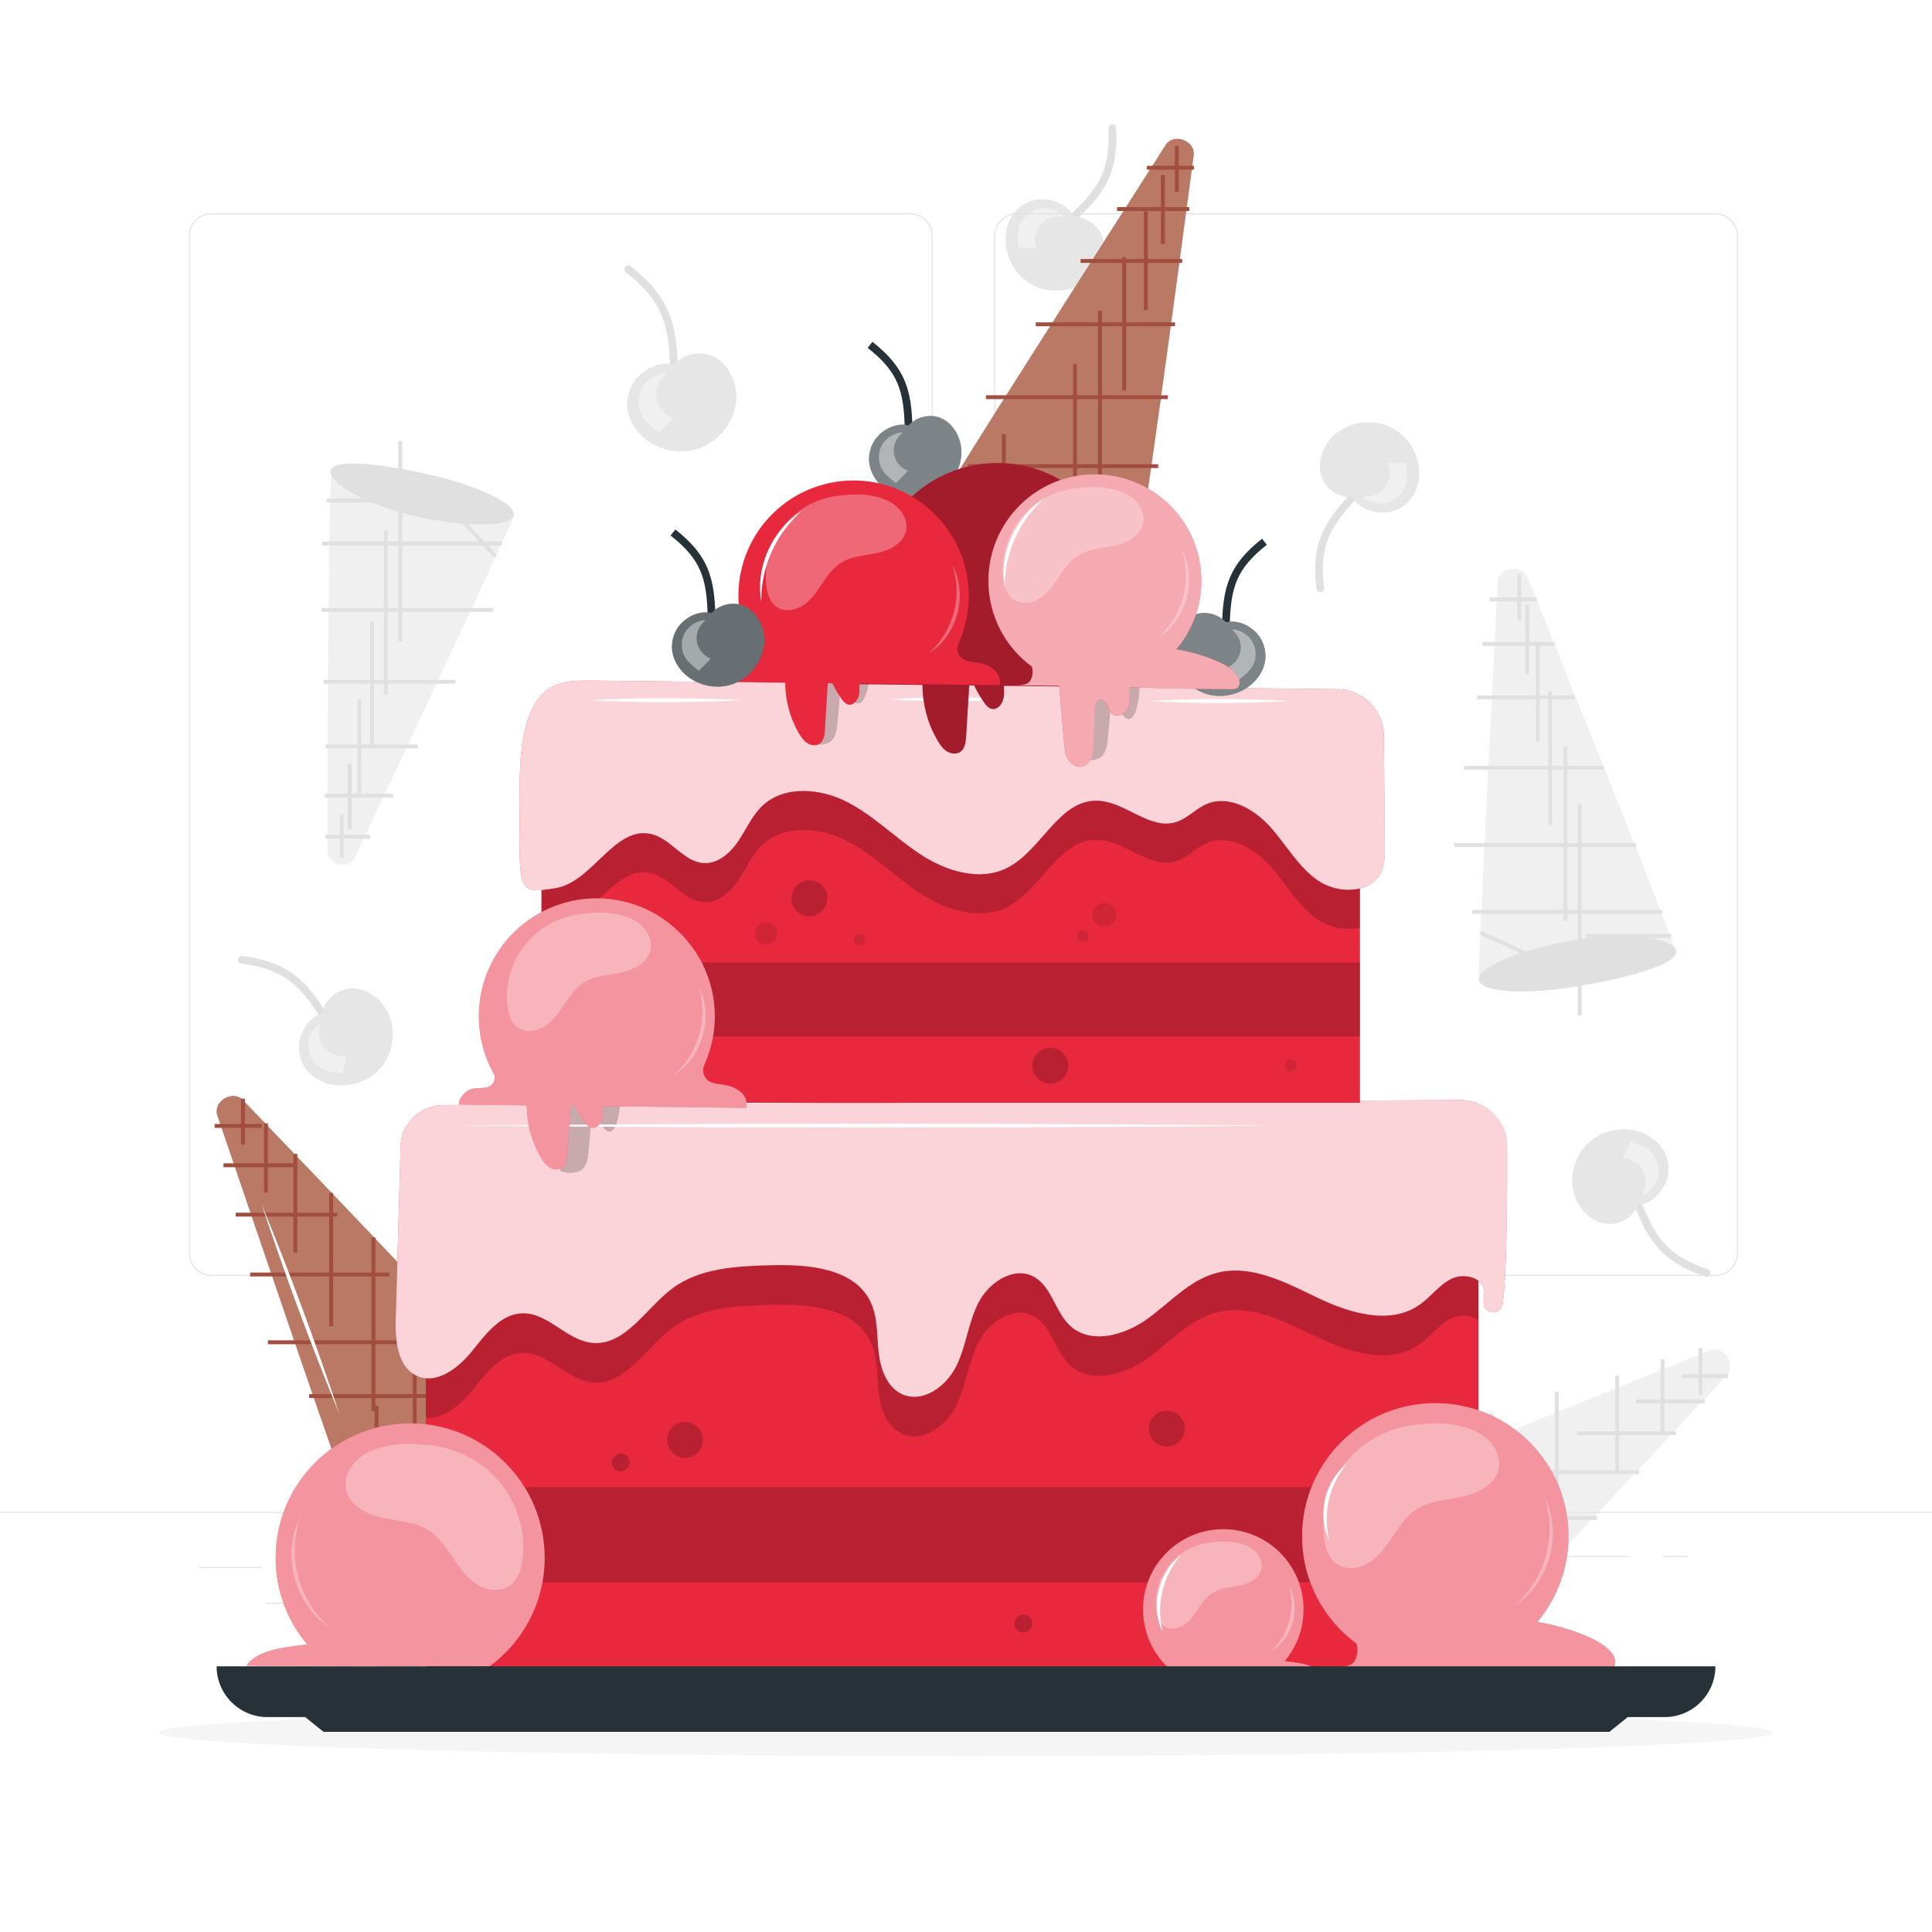 <svg class="animated" id="freepik_stories-ice-cream-cake" xmlns="http://www.w3.org/2000/svg" viewBox="0 0 500 500" version="1.1" xmlns:xlink="http://www.w3.org/1999/xlink" xmlns:svgjs="http://svgjs.com/svgjs"><style>svg#freepik_stories-ice-cream-cake:not(.animated) .animable {opacity: 0;}svg#freepik_stories-ice-cream-cake.animated #freepik--background-complete--inject-73 {animation: 1.5s Infinite  linear floating;animation-delay: 0s;}            @keyframes floating {                0% {                    opacity: 1;                    transform: translateY(0px);                }                50% {                    transform: translateY(-10px);                }                100% {                    opacity: 1;                    transform: translateY(0px);                }            }        </style><g id="freepik--background-complete--inject-73" class="animable" style="transform-origin: 250px 232.031px;"><g id="elzxrzij3bsjh" class="animable" style="transform-origin: 176.088px 92.758px;"><path d="M174.42,96.71c-.54,0-.99-.43-1-.98-.24-11.65-1.89-17.74-11.43-25.26-.43-.34-.51-.97-.17-1.4,.34-.43,.97-.51,1.4-.17,10.12,7.98,11.94,14.71,12.19,26.79,.01,.55-.43,1.01-.98,1.02h-.02Z" style="fill: rgb(224, 224, 224); transform-origin: 168.509px 82.699px;" id="el2c5ixd706q1" class="animable"></path><g id="el1pf65pyvqbqi" class="animable" style="transform-origin: 176.439px 104.146px;"><path d="M190.52,103.7c.44-4.95-2.27-10.4-7.02-11.87-3.19-.99-6.87,.09-9.13,2.51l.02-.02c-3.5-.85-7.25,.97-9.42,3.35-2.17,2.38-3.11,5.83-2.45,8.98,.47,2.22,1.68,4.25,3.27,5.88,3.84,3.92,10.03,5.34,15.2,3.5,5.17-1.85,9.05-6.86,9.54-12.33Z" style="fill: rgb(230, 230, 230); transform-origin: 176.439px 104.146px;" id="el4oh4wxb958u" class="animable"></path><g id="elv1nd363ojth"><g style="opacity: 0.4; transform-origin: 169.742px 104.23px;" class="animable"><path d="M172.47,96.46c-2.65,.15-5.17,1.81-6.37,4.18-1.19,2.38-1.02,5.38,.45,7.6,.9,1.37,3.98,3.76,3.98,3.76,0,0,3.6-3.6,3.64-3.77-2.16-.81-3.83-2.81-4.23-5.09-.4-2.27,.49-4.73,2.25-6.22" style="fill: rgb(255, 255, 255); transform-origin: 169.742px 104.23px;" id="el2mx2j5o0rao" class="animable"></path></g></g></g></g><g id="elmlsa7xbhre" class="animable" style="transform-origin: 353.842px 131.269px;"><path d="M341.68,153.27c-.5,0-.93-.37-.99-.88-1.39-11.72,1.79-17.26,9.45-25.24,.38-.4,1.01-.41,1.41-.03,.4,.38,.41,1.02,.03,1.41-7.35,7.66-10.21,12.64-8.91,23.62,.06,.55-.33,1.05-.88,1.11-.04,0-.08,0-.12,0Z" style="fill: rgb(224, 224, 224); transform-origin: 346.115px 140.056px;" id="eljjws658wzy" class="animable"></path><g id="el6pksbnjl2r4" class="animable" style="transform-origin: 354.442px 120.979px;"><path d="M345.62,112.28c-3.48,2.91-5.25,8.18-3.13,12.2,1.42,2.69,4.5,4.38,7.52,4.28h-.02c1.71,2.81,5.31,4.06,8.25,3.92,2.94-.14,5.77-1.75,7.38-4.22,1.13-1.74,1.66-3.83,1.69-5.9,.05-5.01-3.02-9.93-7.55-12.07-4.53-2.15-10.28-1.41-14.13,1.8Z" style="fill: rgb(230, 230, 230); transform-origin: 354.442px 120.979px;" id="el8zrb62bh8m" class="animable"></path><g id="ellefhv75cd"><g style="opacity: 0.4; transform-origin: 358.377px 125.088px;" class="animable"><path d="M352.61,128.61c1.81,1.62,4.51,2.17,6.81,1.41,2.31-.76,4.13-2.82,4.62-5.2,.3-1.46-.15-5-.15-5,0,0-4.65,0-4.79,.09,.87,1.92,.65,4.29-.56,6.01s-3.37,2.74-5.47,2.57" style="fill: rgb(255, 255, 255); transform-origin: 358.377px 125.088px;" id="elsx349opkue" class="animable"></path></g></g></g></g><g id="el4gk9cuw3w4s" class="animable" style="transform-origin: 274.565px 53.701px;"><path d="M277,57.9c-.27,0-.54-.11-.74-.33-.37-.41-.34-1.04,.07-1.41,7.86-7.13,11.07-11.89,10.54-22.94-.03-.55,.4-1.02,.95-1.05,.54-.02,1.02,.4,1.05,.95,.57,11.79-3,17.09-11.19,24.52-.19,.17-.43,.26-.67,.26Z" style="fill: rgb(224, 224, 224); transform-origin: 282.465px 45.035px;" id="eltui61ea7b6r" class="animable"></path><g id="el1qqxvkx8cbc" class="animable" style="transform-origin: 272.997px 63.395px;"><path d="M281.15,72.78c3.68-2.66,5.81-7.79,3.97-11.95-1.23-2.79-4.18-4.68-7.2-4.79h.02c-1.51-2.92-5.01-4.41-7.95-4.48-2.94-.07-5.88,1.35-7.66,3.69-1.25,1.65-1.93,3.7-2.09,5.77-.4,5,2.32,10.11,6.69,12.57s10.16,2.13,14.22-.81Z" style="fill: rgb(230, 230, 230); transform-origin: 272.997px 63.395px;" id="elpliop31lc1" class="animable"></path><g id="el5cx1bcvwt7s"><g style="opacity: 0.4; transform-origin: 269.35px 59.077px;" class="animable"><path d="M275.31,56c-1.7-1.74-4.35-2.48-6.7-1.88-2.35,.6-4.32,2.52-4.97,4.86-.4,1.44-.2,5-.2,5,0,0,4.64,.32,4.78,.25-.74-1.97-.35-4.33,.97-5.96s3.55-2.5,5.63-2.18" style="fill: rgb(255, 255, 255); transform-origin: 269.35px 59.077px;" id="el27n4517lfa1" class="animable"></path></g></g></g></g><g id="elatbdcppeni4" class="animable" style="transform-origin: 81.622px 264.17px;"><path d="M84.03,264.29c-.33,0-.66-.17-.85-.47-5.62-9-9.75-13-20.72-14.43-.55-.07-.93-.57-.86-1.12,.07-.55,.57-.94,1.12-.86,11.7,1.53,16.29,5.97,22.15,15.35,.29,.47,.15,1.09-.32,1.38-.16,.1-.35,.15-.53,.15Z" style="fill: rgb(224, 224, 224); transform-origin: 73.306px 255.845px;" id="el6bqj6d8i86p" class="animable"></path><g id="elow8q0xwua2b" class="animable" style="transform-origin: 89.501px 268.362px;"><path d="M100.4,262.03c-1.97-4.09-6.64-7.1-11.06-6.03-2.96,.72-5.35,3.28-5.99,6.24v-.02c-3.14,.97-5.23,4.15-5.82,7.04-.59,2.88,.29,6.03,2.28,8.19,1.4,1.53,3.3,2.55,5.31,3.08,4.85,1.28,10.36-.5,13.56-4.36,3.19-3.87,3.89-9.62,1.72-14.14Z" style="fill: rgb(230, 230, 230); transform-origin: 89.501px 268.362px;" id="eltnaaxzymy7h" class="animable"></path><g id="el7k39l8yfpcf"><g style="opacity: 0.4; transform-origin: 84.743px 271.35px;" class="animable"><path d="M82.85,264.8c-2.01,1.36-3.21,3.84-3.04,6.26,.18,2.42,1.72,4.7,3.91,5.76,1.34,.65,4.88,1.08,4.88,1.08,0,0,1.14-4.51,1.09-4.66-2.07,.38-4.32-.42-5.69-2.01s-1.83-3.94-1.15-5.93" style="fill: rgb(255, 255, 255); transform-origin: 84.743px 271.35px;" id="elct5imlz3wc8" class="animable"></path></g></g></g></g><g id="elh6eydddayd" class="animable" style="transform-origin: 424.774px 311.35px;"><path d="M441.68,330.44c-.11,0-.21-.02-.32-.05-11.18-3.79-14.81-9.04-18.73-19.38-.2-.52,.06-1.09,.58-1.29,.52-.19,1.09,.07,1.29,.58,3.76,9.93,7.02,14.65,17.5,18.2,.52,.18,.8,.75,.63,1.27-.14,.42-.53,.68-.95,.68Z" style="fill: rgb(224, 224, 224); transform-origin: 432.621px 320.054px;" id="elipjfns742y9" class="animable"></path><g id="elq5wyvnajqq" class="animable" style="transform-origin: 419.341px 304.513px;"><path d="M407.27,308.7c1.13,4.4,5.13,8.26,9.67,8.07,3.04-.13,5.89-2.18,7.09-4.95v.02c3.26-.34,5.93-3.05,7.07-5.76,1.14-2.71,.9-5.97-.63-8.48-1.08-1.77-2.74-3.15-4.61-4.06-4.5-2.2-10.26-1.54-14.15,1.63-3.89,3.17-5.7,8.67-4.45,13.53Z" style="fill: rgb(230, 230, 230); transform-origin: 419.341px 304.513px;" id="elwyut8745g8" class="animable"></path><g id="elcalkyrobqr"><g style="opacity: 0.4; transform-origin: 424.61px 302.42px;" class="animable"><path d="M425.02,309.41c2.24-.94,3.9-3.14,4.2-5.55s-.77-4.94-2.71-6.41c-1.19-.9-4.58-2.02-4.58-2.02,0,0-2,4.2-1.98,4.36,2.11,.04,4.15,1.25,5.19,3.09,1.04,1.83,1.02,4.22-.03,6.04" style="fill: rgb(255, 255, 255); transform-origin: 424.61px 302.42px;" id="elx45wor5ehoh" class="animable"></path></g></g></g></g><g id="elefz3msgy7j" class="animable" style="transform-origin: 108.715px 171.868px;"><g id="el68o3bxw1nse" class="animable" style="transform-origin: 108.715px 172.294px;"><path d="M133.06,133.23c.52-.17-27.55,59.67-41.17,88.63-1.57,3.35-7.19,2.06-7.18-1.64,.09-32.17,.37-98.84,1.16-99.09,1.03-.33,47.18,12.1,47.18,12.1Z" style="fill: rgb(240, 240, 240); transform-origin: 108.889px 172.46px;" id="el9w5utmh30ud" class="animable"></path><g id="elh9n0hbdbbmv"><rect x="103.1" y="114.13" width="1" height="51.87" style="fill: rgb(224, 224, 224); transform-origin: 103.6px 140.065px; transform: rotate(-43.12deg);" class="animable"></rect></g><path d="M128.03,144.26c-.13,0-.27-.05-.36-.16l-14.8-15.81c-.19-.2-.18-.52,.02-.71,.2-.19,.52-.18,.71,.02l14.8,15.81c.19,.2,.18,.52-.02,.71-.1,.09-.22,.13-.34,.13Z" style="fill: rgb(224, 224, 224); transform-origin: 120.635px 135.852px;" id="eltw1o2h80dwn" class="animable"></path><g id="elnk7ugzm3nbm"><rect x="99.34" y="137.27" width="1" height="42.52" style="fill: rgb(224, 224, 224); transform-origin: 99.84px 158.53px; transform: rotate(-42.47deg);" class="animable"></rect></g><g id="el3c6myehg5gt"><rect x="95.79" y="160.81" width="1" height="32.67" style="fill: rgb(224, 224, 224); transform-origin: 96.29px 177.145px; transform: rotate(-42.47deg);" class="animable"></rect></g><g id="elk5qe2o5v77"><rect x="92.52" y="181.07" width="1" height="24.18" style="fill: rgb(224, 224, 224); transform-origin: 93.02px 193.16px; transform: rotate(-42.47deg);" class="animable"></rect></g><g id="elg93ict3vlzt"><rect x="90.01" y="197.68" width="1" height="16.93" style="fill: rgb(224, 224, 224); transform-origin: 90.51px 206.145px; transform: rotate(-42.47deg);" class="animable"></rect></g><g id="ele3qcgyfavbp"><rect x="87.91" y="210.82" width="1" height="11.25" style="fill: rgb(224, 224, 224); transform-origin: 88.41px 216.445px; transform: rotate(-40.69deg);" class="animable"></rect></g><g id="elx6ogozfn0yj"><rect x="83.35" y="140.17" width="46.52" height="1" style="fill: rgb(224, 224, 224); transform-origin: 106.61px 140.67px; transform: rotate(-22.51deg);" class="animable"></rect></g><g id="el03dafpuf2sk"><rect x="84.55" y="129.03" width="20.9" height="1" style="fill: rgb(224, 224, 224); transform-origin: 95px 129.53px; transform: rotate(-22.51deg);" class="animable"></rect></g><g id="el2wpiuthltmp"><rect x="83.18" y="157.35" width="44.55" height="1" style="fill: rgb(224, 224, 224); transform-origin: 105.455px 157.85px; transform: rotate(-23.18deg);" class="animable"></rect></g><g id="elgb1akgigzcb"><rect x="83.77" y="175.94" width="34.11" height="1" style="fill: rgb(224, 224, 224); transform-origin: 100.825px 176.44px; transform: rotate(-23.18deg);" class="animable"></rect></g><g id="elilqm5k2cd2"><rect x="84.27" y="192.67" width="23.85" height="1" style="fill: rgb(224, 224, 224); transform-origin: 96.195px 193.17px; transform: rotate(-21.91deg);" class="animable"></rect></g><g id="el8iruktl7cjl"><rect x="84.04" y="205.43" width="17.68" height="1" style="fill: rgb(224, 224, 224); transform-origin: 92.88px 205.93px; transform: rotate(-23.18deg);" class="animable"></rect></g><g id="el8xn0uslyu8"><rect x="84.23" y="216.02" width="11.51" height="1" style="fill: rgb(224, 224, 224); transform-origin: 89.985px 216.52px; transform: rotate(-23.18deg);" class="animable"></rect></g></g><path d="M85.55,121.79c.67-3.05,11.64-2.02,24.79,.86,13.15,2.87,23.28,7.67,22.61,10.72-.67,3.05-11.87,3.19-25.02,.32-13.15-2.87-23.04-8.85-22.38-11.9Z" style="fill: rgb(224, 224, 224); transform-origin: 109.25px 127.847px;" id="elgv99qizfq36" class="animable"></path></g><g id="elvihbfndvgn" class="animable" style="transform-origin: 408.319px 201.865px;"><g id="elp4sne7t0pxa" class="animable" style="transform-origin: 408.319px 200.488px;"><path d="M382.73,253.83c-.44,.37,3.13-69.39,4.88-103.17,.2-3.9,6.21-4.89,7.68-1.26,12.76,31.51,39.11,96.86,38.44,97.42-.88,.73-51,7.01-51,7.01Z" style="fill: rgb(240, 240, 240); transform-origin: 408.218px 200.488px;" id="elyl8ex9tyx9" class="animable"></path><g id="el1sddcpbi0szi"><rect x="408.33" y="207.96" width="1" height="54.82" style="fill: rgb(224, 224, 224); transform-origin: 408.83px 235.37px; transform: rotate(-65.32deg);" class="animable"></rect></g><path d="M404.24,251.58c-.07,0-.14-.01-.21-.05l-20.8-9.56c-.25-.12-.36-.41-.25-.66,.12-.25,.41-.36,.66-.25l20.8,9.56c.25,.12,.36,.41,.25,.66-.08,.18-.26,.29-.45,.29Z" style="fill: rgb(224, 224, 224); transform-origin: 393.835px 246.299px;" id="elf4xinm5r2k8" class="animable"></path><g id="el5c8z2gshzy9"><rect x="404.64" y="193.33" width="1" height="44.94" style="fill: rgb(224, 224, 224); transform-origin: 405.14px 215.8px; transform: rotate(-64.67deg);" class="animable"></rect></g><g id="elsq35gfzjg5o"><rect x="400.68" y="178.91" width="1" height="34.53" style="fill: rgb(224, 224, 224); transform-origin: 401.18px 196.175px; transform: rotate(-64.67deg);" class="animable"></rect></g><g id="el0s5z5lm6bq2"><rect x="397.47" y="166.42" width="1" height="25.55" style="fill: rgb(224, 224, 224); transform-origin: 397.97px 179.195px; transform: rotate(-64.67deg);" class="animable"></rect></g><g id="elfeb0dfq5pk6"><rect x="394.75" y="156.53" width="1" height="17.9" style="fill: rgb(224, 224, 224); transform-origin: 395.25px 165.48px; transform: rotate(-64.67deg);" class="animable"></rect></g><g id="el1m5ja6ikbig"><rect x="392.68" y="148.62" width="1" height="11.89" style="fill: rgb(224, 224, 224); transform-origin: 393.18px 154.565px; transform: rotate(-62.89deg);" class="animable"></rect></g><g id="elbkpwddg5u9"><rect x="381.06" y="235.49" width="49.16" height="1" style="fill: rgb(224, 224, 224); transform-origin: 405.64px 235.99px; transform: rotate(-44.68deg);" class="animable"></rect></g><g id="elj32roz33v9"><rect x="410.41" y="241.75" width="22.09" height="1" style="fill: rgb(224, 224, 224); transform-origin: 421.455px 242.25px; transform: rotate(-44.68deg);" class="animable"></rect></g><g id="elgg9h1xmhc8n"><rect x="376.37" y="218.21" width="47.08" height="1" style="fill: rgb(224, 224, 224); transform-origin: 399.91px 218.71px; transform: rotate(-45.36deg);" class="animable"></rect></g><g id="elpon8fnshsy"><rect x="378.99" y="198.18" width="36.05" height="1" style="fill: rgb(224, 224, 224); transform-origin: 397.015px 198.68px; transform: rotate(-45.36deg);" class="animable"></rect></g><g id="elex9bghq46zr"><rect x="382.27" y="179.96" width="25.2" height="1" style="fill: rgb(224, 224, 224); transform-origin: 394.87px 180.46px; transform: rotate(-44.17deg);" class="animable"></rect></g><g id="eliyjcr6qkar"><rect x="383.67" y="166.14" width="18.69" height="1" style="fill: rgb(224, 224, 224); transform-origin: 393.015px 166.64px; transform: rotate(-45.36deg);" class="animable"></rect></g><g id="el2pno5cixyz7"><rect x="385.53" y="154.63" width="12.17" height="1" style="fill: rgb(224, 224, 224); transform-origin: 391.615px 155.13px; transform: rotate(-45.36deg);" class="animable"></rect></g></g><path d="M433.79,246.05c.57,3.25-10.58,6.62-24.6,9.06-14.02,2.44-25.84,1.79-26.41-1.46-.57-3.25,10.34-7.87,24.36-10.31s26.08-.55,26.65,2.7Z" style="fill: rgb(224, 224, 224); transform-origin: 408.285px 249.408px;" id="elu5qoif6y95p" class="animable"></path></g><g id="ellevoaftz7j" class="animable" style="transform-origin: 397.036px 390.556px;"><g id="eltifppv9ell" class="animable" style="transform-origin: 397.344px 390.556px;"><path d="M346.89,388.61c-.52-.25,64.23-26.46,95.58-39.13,3.62-1.46,7.05,3.56,4.38,6.43-23.18,24.87-71.29,76.34-72.08,75.98-1.04-.49-27.88-43.27-27.88-43.27Z" style="fill: rgb(240, 240, 240); transform-origin: 397.344px 390.556px;" id="el1brh2fiz3a6" class="animable"></path><g id="elxo3utca5ub"><rect x="374.13" y="377.06" width="1" height="54.82" style="fill: rgb(224, 224, 224); transform-origin: 374.63px 404.47px; transform: rotate(-0.29deg);" class="animable"></rect></g><path d="M358.46,407.45c-.28,0-.5-.22-.5-.5l-.12-22.89c0-.28,.22-.5,.5-.5h0c.28,0,.5,.22,.5,.5l.12,22.89c0,.28-.22,.5-.5,.5h0Z" style="fill: rgb(224, 224, 224); transform-origin: 358.4px 395.505px;" id="els55tlpweyq" class="animable"></path><g id="eldymrrjy3gbu"><rect x="368.34" y="392.36" width="44.94" height="1" style="fill: rgb(224, 224, 224); transform-origin: 390.81px 392.86px; transform: rotate(-89.66deg);" class="animable"></rect></g><g id="elhkmaaa8i705"><rect x="389.67" y="380.49" width="34.53" height="1" style="fill: rgb(224, 224, 224); transform-origin: 406.935px 380.99px; transform: rotate(-89.66deg);" class="animable"></rect></g><g id="el3kymb8modug"><rect x="408.19" y="370.42" width="25.55" height="1" style="fill: rgb(224, 224, 224); transform-origin: 420.965px 370.92px; transform: rotate(-89.66deg);" class="animable"></rect></g><g id="elicphct9mdp"><rect x="423.31" y="362.16" width="17.9" height="1" style="fill: rgb(224, 224, 224); transform-origin: 432.26px 362.66px; transform: rotate(-89.66deg);" class="animable"></rect></g><g id="elu0t8bc3pk5i"><rect x="435.33" y="355.68" width="11.89" height="1" style="fill: rgb(224, 224, 224); transform-origin: 441.275px 356.18px; transform: rotate(-87.87deg);" class="animable"></rect></g><g id="el99h8h0kt4dw"><rect x="372.23" y="377.26" width="1" height="49.16" style="fill: rgb(224, 224, 224); transform-origin: 372.73px 401.84px; transform: rotate(-69.69deg);" class="animable"></rect></g><g id="elwb82emi7if"><rect x="373.22" y="407.78" width="1" height="22.09" style="fill: rgb(224, 224, 224); transform-origin: 373.72px 418.825px; transform: rotate(-69.69deg);" class="animable"></rect></g><g id="el3c9uqxg6t7d"><rect x="385.47" y="365.82" width="1" height="47.08" style="fill: rgb(224, 224, 224); transform-origin: 385.97px 389.36px; transform: rotate(-70.35deg);" class="animable"></rect></g><g id="elyswg078wqr"><rect x="402.41" y="360.24" width="1" height="36.05" style="fill: rgb(224, 224, 224); transform-origin: 402.91px 378.265px; transform: rotate(-70.34deg);" class="animable"></rect></g><g id="elb47n502dfqb"><rect x="418.02" y="356.03" width="1" height="25.2" style="fill: rgb(224, 224, 224); transform-origin: 418.52px 368.63px; transform: rotate(-69.11deg);" class="animable"></rect></g><g id="elwguvfcd0qb"><rect x="429.76" y="351.77" width="1" height="18.69" style="fill: rgb(224, 224, 224); transform-origin: 430.26px 361.115px; transform: rotate(-70.34deg);" class="animable"></rect></g><g id="elp7wbpyi31j"><rect x="439.6" y="348.91" width="1" height="12.17" style="fill: rgb(224, 224, 224); transform-origin: 440.1px 354.995px; transform: rotate(-70.35deg);" class="animable"></rect></g></g><path d="M375.49,431.61c-2.71,1.89-10.47-6.8-18.6-18.47-8.13-11.68-12.53-22.67-9.82-24.56,2.71-1.89,11.49,6.05,19.63,17.73,8.13,11.68,11.51,23.41,8.8,25.3Z" style="fill: rgb(224, 224, 224); transform-origin: 361.345px 410.085px;" id="el8cltw3dpv2" class="animable"></path></g><g id="el2yh4d05xbuf" class="animable" style="transform-origin: 250px 235.135px;"><g id="elrm9qxpyigql" class="animable" style="transform-origin: 250px 223.36px;"><g id="elg2i9civgt6m" class="animable" style="transform-origin: 249.335px 192.7px;"><path d="M443.92,330.2h-180.75c-3.23,0-5.86-2.63-5.86-5.86V61.06c0-3.23,2.63-5.86,5.86-5.86h180.75c3.23,0,5.86,2.63,5.86,5.86V324.34c0,3.23-2.63,5.86-5.86,5.86ZM263.17,55.45c-3.09,0-5.61,2.52-5.61,5.61V324.34c0,3.09,2.52,5.61,5.61,5.61h180.75c3.09,0,5.61-2.52,5.61-5.61V61.06c0-3.09-2.52-5.61-5.61-5.61h-180.75Z" style="fill: rgb(224, 224, 224); transform-origin: 353.545px 192.7px;" id="elumuzdbqwxoj" class="animable"></path><path d="M235.49,330.2H54.75c-3.23,0-5.86-2.63-5.86-5.86V61.06c0-3.23,2.63-5.86,5.86-5.86H235.49c3.23,0,5.86,2.63,5.86,5.86V324.34c0,3.23-2.63,5.86-5.86,5.86ZM54.75,55.45c-3.09,0-5.61,2.52-5.61,5.61V324.34c0,3.09,2.52,5.61,5.61,5.61H235.49c3.09,0,5.61-2.52,5.61-5.61V61.06c0-3.09-2.52-5.61-5.61-5.61H54.75Z" style="fill: rgb(224, 224, 224); transform-origin: 145.12px 192.7px;" id="el32gm7opeqiq" class="animable"></path></g><rect x="0" y="391.27" width="500" height=".25" style="fill: rgb(224, 224, 224); transform-origin: 250px 391.395px;" id="elj6qb445dpnf" class="animable"></rect></g><rect x="51.67" y="405.53" width="16.06" height=".25" style="fill: rgb(224, 224, 224); transform-origin: 59.7px 405.655px;" id="el7tnatoo538c" class="animable"></rect><rect x="170.35" y="402.82" width="53.53" height=".25" style="fill: rgb(224, 224, 224); transform-origin: 197.115px 402.945px;" id="elw5uoc4dkthp" class="animable"></rect><rect x="68.73" y="414.82" width="36.25" height=".25" style="fill: rgb(224, 224, 224); transform-origin: 86.855px 414.945px;" id="elreyhvmzmk5f" class="animable"></rect><rect x="378.35" y="402.69" width="43.19" height=".25" style="fill: rgb(224, 224, 224); transform-origin: 399.945px 402.815px;" id="eljkcii0gpjro" class="animable"></rect><rect x="430.45" y="402.69" width="6.33" height=".25" style="fill: rgb(224, 224, 224); transform-origin: 433.615px 402.815px;" id="elz5aqgk4orv" class="animable"></rect><rect x="316.21" y="408.92" width="53.89" height=".25" style="fill: rgb(224, 224, 224); transform-origin: 343.155px 409.045px;" id="el5uxmllaw3nv" class="animable"></rect></g></g><g id="freepik--Shadow--inject-73" class="animable" style="transform-origin: 250px 448.39px;"><path d="M458.88,448.39c0,3.39-93.52,6.13-208.88,6.13s-208.88-2.75-208.88-6.13,93.52-6.13,208.88-6.13,208.88,2.75,208.88,6.13Z" style="fill: rgb(245, 245, 245); transform-origin: 250px 448.39px;" id="eljffx9jwt2qs" class="animable"></path></g><g id="freepik--Cake--inject-73" class="animable animator-active" style="transform-origin: 250.004px 242.057px;"><g id="elg86ih69amoo" class="animable" style="transform-origin: 250.004px 242.057px;"><g id="ell5r05pmsczf" class="animable" style="transform-origin: 95.388px 334.993px;"><g id="elpr1cxw6c4ra" class="animable" style="transform-origin: 95.388px 334.993px;"><path d="M89.92,386.36c-.27,.51-22.79-65.62-33.67-97.64-1.26-3.7,3.96-6.84,6.66-4.01,23.52,24.55,72.2,75.49,71.78,76.26-.54,1.01-44.78,25.4-44.78,25.4Z" style="fill: rgb(185, 121, 100); transform-origin: 95.375px 334.993px;" id="elevi0m2fn6tt" class="animable"></path><g id="elmzap6jwknub"><rect x="106.82" y="332.14" width="1" height="54.82" style="fill: rgb(162, 78, 63); transform-origin: 107.32px 359.55px; transform: rotate(-87.06deg);" class="animable"></rect></g><g id="el6z2dspscq24"><rect x="96.95" y="363.81" width="1" height="22.89" style="fill: rgb(162, 78, 63); transform-origin: 97.45px 375.255px; transform: rotate(-87.06deg);" class="animable"></rect></g><g id="elosmi1swahso"><rect x="96.15" y="320.27" width="1" height="44.94" style="fill: rgb(162, 78, 63); transform-origin: 96.65px 342.74px; transform: rotate(-86.41deg);" class="animable"></rect></g><g id="elg5bzxvvx2mb"><rect x="85.2" y="308.71" width="1" height="34.53" style="fill: rgb(162, 78, 63); transform-origin: 85.7px 325.975px; transform: rotate(-86.41deg);" class="animable"></rect></g><g id="elmd2jo1go6rf"><rect x="75.94" y="298.62" width="1" height="25.55" style="fill: rgb(162, 78, 63); transform-origin: 76.44px 311.395px; transform: rotate(-86.4deg);" class="animable"></rect></g><g id="el271wxip4rr8"><rect x="68.33" y="290.71" width="1" height="17.9" style="fill: rgb(162, 78, 63); transform-origin: 68.83px 299.66px; transform: rotate(-86.41deg);" class="animable"></rect></g><g id="ellmt9tjf2i"><rect x="62.37" y="284.34" width="1" height="11.89" style="fill: rgb(162, 78, 63); transform-origin: 62.87px 290.285px; transform: rotate(-84.63deg);" class="animable"></rect></g><g id="elusn8ec9dtdf"><rect x="80.01" y="360.8" width="49.16" height="1" style="fill: rgb(162, 78, 63); transform-origin: 104.59px 361.3px; transform: rotate(-66.41deg);" class="animable"></rect></g><g id="elkd5xuqf53la"><rect x="110.55" y="360.77" width="22.09" height="1" style="fill: rgb(162, 78, 63); transform-origin: 121.595px 361.27px; transform: rotate(-66.41deg);" class="animable"></rect></g><g id="elbu3toau24a5"><rect x="69.33" y="346.88" width="47.08" height="1" style="fill: rgb(162, 78, 63); transform-origin: 92.87px 347.38px; transform: rotate(-67.12deg);" class="animable"></rect></g><g id="elw37ff8wdf8"><rect x="64.73" y="329.34" width="36.05" height="1" style="fill: rgb(162, 78, 63); transform-origin: 82.755px 329.84px; transform: rotate(-67.12deg);" class="animable"></rect></g><g id="elpu41ksix1np"><rect x="61" y="313.85" width="26.29" height="1" style="fill: rgb(162, 78, 63); transform-origin: 74.145px 314.35px; transform: rotate(-67.49deg);" class="animable"></rect></g><g id="els1h9au61y9"><rect x="57.84" y="301.07" width="18.69" height="1" style="fill: rgb(162, 78, 63); transform-origin: 67.185px 301.57px; transform: rotate(-67.12deg);" class="animable"></rect></g><g id="elpykt97kxs2"><rect x="55.54" y="290.89" width="12.17" height="1" style="fill: rgb(162, 78, 63); transform-origin: 61.625px 291.39px; transform: rotate(-67.12deg);" class="animable"></rect></g></g><path d="M67.66,311.55c7.35,17.87,14.11,36.1,20.19,54.45-7.35-17.88-14.11-36.11-20.19-54.45h0Z" style="fill: rgb(255, 255, 255); transform-origin: 77.755px 338.775px;" id="elmva4sbrvnvl" class="animable"></path></g><g id="el9c9ezptrg1t" class="animable" style="transform-origin: 246.216px 357.87px;"><rect x="110.22" y="298.57" width="272.39" height="133" style="fill: rgb(231, 40, 61); transform-origin: 246.415px 365.07px;" id="el54jlpgxueft" class="animable"></rect><g id="el7nsh6zxyyzs"><rect x="110.22" y="384.91" width="272.39" height="24.58" style="opacity: 0.2; transform-origin: 246.415px 397.2px;" class="animable"></rect></g><g id="ello65pd22wu"><g style="opacity: 0.2; transform-origin: 246.42px 335.144px;" class="animable"><path d="M110.22,366.92c4.46,.4,8.95-3.32,11.96-7.06,3.52-4.38,7.41-9.62,13.03-9.75,6.59-.16,11.39,6.95,17.94,7.64,8.65,.92,13.92-8.94,20.9-14.12,7.1-5.27,16.56-5.72,25.39-5.96,9.72-.27,21.61,.7,25.83,9.46,1.91,3.97,1.64,8.59,2.1,12.97,.46,4.38,2.14,9.21,6.18,10.99,5.32,2.34,11.38-2.12,13.94-7.34,2.56-5.22,3.08-11.26,5.74-16.43,2.66-5.17,8.97-9.41,14.14-6.76,4.85,2.48,5.64,9.24,9.68,12.88,5.38,4.84,14.08,2.32,19.93-1.92,5.86-4.24,10.95-10.07,17.95-11.89,8.9-2.3,17.88,2.55,26.18,6.52,8.3,3.97,18.67,7.04,26.22,1.78,2.94-2.05,5.09-5.18,8.31-6.76,2.18-1.07,5.18-.84,6.98,.51v-43.12H110.22v68.34Z" id="elo0wuo7jxcwg" class="animable" style="transform-origin: 246.42px 335.144px;"></path></g></g><path d="M390.03,296.79c.06,12.77-.05,32.12-1.09,40.32-.27,2.15-2.12,3.16-3.98,2.05-1.72-1.03-.71-3.21-.82-4.99-.23-3.57-5.28-4.81-8.49-3.23s-5.37,4.71-8.31,6.76c-7.55,5.26-17.92,2.19-26.22-1.78-8.3-3.97-17.27-8.82-26.18-6.52-7,1.81-12.09,7.64-17.95,11.89-5.86,4.24-14.56,6.76-19.93,1.92-4.05-3.64-4.84-10.4-9.68-12.88-5.17-2.65-11.48,1.6-14.14,6.76-2.66,5.17-3.18,11.21-5.74,16.43s-8.62,9.68-13.94,7.34c-4.03-1.78-5.71-6.6-6.18-10.99-.46-4.38-.19-9-2.1-12.97-4.22-8.76-16.1-9.73-25.83-9.46-8.84,.24-18.3,.69-25.39,5.96-6.98,5.18-12.26,15.03-20.9,14.12-6.55-.69-11.35-7.8-17.94-7.64-5.62,.13-9.51,5.37-13.03,9.75s-9.08,8.73-14.22,6.48c-5.1-2.23-5.72-9.1-5.56-14.66,.37-13.18,.75-26.37,1.12-39.55,.03-1.2,.07-3.01,.1-4.99,.11-6.04,5.02-10.89,11.06-10.92l263.14-1.29c6.71-.03,12.17,5.38,12.2,12.09Z" style="fill: rgb(231, 40, 61); transform-origin: 246.216px 323.099px;" id="el4gtvbqngzil" class="animable"></path><g id="elyxxeeqd3t1"><g style="opacity: 0.8; transform-origin: 246.216px 323.099px;" class="animable"><path d="M390.03,296.79c.06,12.77-.05,32.12-1.09,40.32-.27,2.15-2.12,3.16-3.98,2.05-1.72-1.03-.71-3.21-.82-4.99-.23-3.57-5.28-4.81-8.49-3.23s-5.37,4.71-8.31,6.76c-7.55,5.26-17.92,2.19-26.22-1.78-8.3-3.97-17.27-8.82-26.18-6.52-7,1.81-12.09,7.64-17.95,11.89-5.86,4.24-14.56,6.76-19.93,1.92-4.05-3.64-4.84-10.4-9.68-12.88-5.17-2.65-11.48,1.6-14.14,6.76-2.66,5.17-3.18,11.21-5.74,16.43s-8.62,9.68-13.94,7.34c-4.03-1.78-5.71-6.6-6.18-10.99-.46-4.38-.19-9-2.1-12.97-4.22-8.76-16.1-9.73-25.83-9.46-8.84,.24-18.3,.69-25.39,5.96-6.98,5.18-12.26,15.03-20.9,14.12-6.55-.69-11.35-7.8-17.94-7.64-5.62,.13-9.51,5.37-13.03,9.75s-9.08,8.73-14.22,6.48c-5.1-2.23-5.72-9.1-5.56-14.66,.37-13.18,.75-26.37,1.12-39.55,.03-1.2,.07-3.01,.1-4.99,.11-6.04,5.02-10.89,11.06-10.92l263.14-1.29c6.71-.03,12.17,5.38,12.2,12.09Z" style="fill: rgb(255, 255, 255); transform-origin: 246.216px 323.099px;" id="el58cxok2nlxi" class="animable"></path></g></g><g id="elqd0up0d5lsf"><g style="opacity: 0.2; transform-origin: 152.788px 293.853px;" class="animable"><path d="M145.05,303.17c.99,.2,1.99,.4,3,.36,1.01-.04,2.04-.35,2.77-1.05,1.02-.98,1.26-2.5,1.42-3.9,.44-3.81,.7-7.65,.97-11.47,.77,1.77,1.81,3.42,3.09,4.87,.41,.46,.93,.94,1.54,.88,.61-.06,1.03-.64,1.32-1.18,.95-1.8,1.43-5.48,1.36-7.51h-10.32l-5.14,4.54v14.47Z" id="elmjg4rjqq4or" class="animable" style="transform-origin: 152.788px 293.853px;"></path></g></g><path d="M118.77,291.31c67.66-.65,143.56-.66,211.21,0-67.66,.66-143.56,.65-211.21,0h0Z" style="fill: rgb(255, 255, 255); transform-origin: 224.375px 291.31px;" id="eldzmfurfm2wb" class="animable"></path><g id="elrf8ko9shibf"><path d="M306.61,369.71c0,2.56-2.08,4.64-4.64,4.64s-4.64-2.08-4.64-4.64,2.08-4.64,4.64-4.64,4.64,2.08,4.64,4.64Z" style="opacity: 0.2; transform-origin: 301.97px 369.71px;" class="animable"></path></g><g id="el7zifdt3fkir"><path d="M181.93,372.66c0,2.56-2.08,4.64-4.64,4.64s-4.64-2.08-4.64-4.64,2.08-4.64,4.64-4.64,4.64,2.08,4.64,4.64Z" style="opacity: 0.2; transform-origin: 177.29px 372.66px;" class="animable"></path></g><g id="eldkzpht5qe2d"><path d="M267.17,420.17c0,1.28-1.04,2.32-2.32,2.32s-2.32-1.04-2.32-2.32,1.04-2.32,2.32-2.32,2.32,1.04,2.32,2.32Z" style="opacity: 0.2; transform-origin: 264.85px 420.17px;" class="animable"></path></g><g id="els2gk5560v6r"><path d="M366.78,373.2c0,1.28-1.04,2.32-2.32,2.32s-2.32-1.04-2.32-2.32,1.04-2.32,2.32-2.32,2.32,1.04,2.32,2.32Z" style="opacity: 0.2; transform-origin: 364.46px 373.2px;" class="animable"></path></g><g id="ellz7mkzs42fg"><path d="M162.97,378.47c0,1.28-1.04,2.32-2.32,2.32s-2.32-1.04-2.32-2.32,1.04-2.32,2.32-2.32,2.32,1.04,2.32,2.32Z" style="opacity: 0.2; transform-origin: 160.65px 378.47px;" class="animable"></path></g><path d="M114.71,369.01c.67,18.73,.67,37.59,0,56.32-.67-18.73-.67-37.59,0-56.32h0Z" style="fill: rgb(255, 255, 255); transform-origin: 114.71px 397.17px;" id="elfooq258c5ew" class="animable"></path></g><g id="elefm8gfp4fuo" class="animable" style="transform-origin: 244.102px 230.76px;"><g id="elldxcc40rsqn"><rect x="140.13" y="181.97" width="211.83" height="103.43" style="fill: rgb(231, 40, 61); transform-origin: 246.045px 233.685px; transform: rotate(180deg);" class="animable"></rect></g><g id="el6tylhm2zsv7"><g style="opacity: 0.2; transform-origin: 246.045px 213.36px;" class="animable"><path d="M351.96,190.04c-1.72-.97-3.7-1.54-5.81-1.56l-193.36-2.24c-4.3,0-9.07-.03-12.66,3.77v50.47c1.01-.09,2.16-.28,3.46-.48,9.82-1.46,15.42-16.39,25.06-14.01,5.08,1.26,8.32,7.24,13.55,7.49,3.68,.18,6.84-2.66,8.89-5.72,2.06-3.06,3.53-6.58,6.22-9.11,5.69-5.37,15.02-4.54,21.97-.96,6.95,3.58,12.51,9.36,19.07,13.62,6.56,4.26,15.13,6.93,22.15,3.49,8.95-4.39,13.34-17.54,23.31-17.47,7.25,.05,13.66,7.72,20.58,5.53,2.92-.92,5.06-3.45,7.87-4.66,5.73-2.45,12.3,1.27,16.47,5.91,4.16,4.64,7.25,10.4,12.4,13.91,3.07,2.09,7.32,2.9,10.82,2.02v-50.01Z" id="el6o65dcf7vlg" class="animable" style="transform-origin: 246.045px 213.36px;"></path></g></g><g id="eljhl0ub7fy2"><rect x="140.13" y="249.11" width="211.83" height="19.11" style="opacity: 0.2; transform-origin: 246.045px 258.665px; transform: rotate(180deg);" class="animable"></rect></g><g id="elpn8ijb91g38" class="animable" style="transform-origin: 246.411px 203.268px;"><path d="M346.15,178.34c6.6,.08,11.93,5.42,11.99,12.02,.08,9.54,.17,19.08,.25,28.62,.02,2.28,.02,4.65-.96,6.71-2.67,5.63-11.14,5.72-16.3,2.21-5.15-3.51-8.23-9.27-12.4-13.91-4.16-4.64-10.74-8.36-16.47-5.91-2.81,1.2-4.95,3.73-7.87,4.66-6.92,2.18-13.32-5.48-20.58-5.53-9.97-.06-14.36,13.08-23.31,17.47-7.02,3.44-15.59,.77-22.15-3.49-6.56-4.26-12.12-10.04-19.07-13.62-6.95-3.58-16.28-4.41-21.97,.96-2.68,2.53-4.16,6.05-6.22,9.11-2.06,3.06-5.21,5.9-8.89,5.72-5.23-.25-8.47-6.23-13.55-7.49-9.64-2.39-15.24,12.54-25.06,14.01-5.16,.77-7.95,1.47-8.76-3.67-.75-4.77-.2-14.56-.31-20.55-.58-29.67,9.77-29.54,18.28-29.54l193.36,2.24Z" style="fill: rgb(231, 40, 61); transform-origin: 246.411px 203.268px;" id="elasfg9kk46hu" class="animable"></path><g id="elk0nzicf5n7h"><g style="opacity: 0.8; transform-origin: 246.411px 203.268px;" class="animable"><path d="M346.15,178.34c6.6,.08,11.93,5.42,11.99,12.02,.08,9.54,.17,19.08,.25,28.62,.02,2.28,.02,4.65-.96,6.71-2.67,5.63-11.14,5.72-16.3,2.21-5.15-3.51-8.23-9.27-12.4-13.91-4.16-4.64-10.74-8.36-16.47-5.91-2.81,1.2-4.95,3.73-7.87,4.66-6.92,2.18-13.32-5.48-20.58-5.53-9.97-.06-14.36,13.08-23.31,17.47-7.02,3.44-15.59,.77-22.15-3.49-6.56-4.26-12.12-10.04-19.07-13.62-6.95-3.58-16.28-4.41-21.97,.96-2.68,2.53-4.16,6.05-6.22,9.11-2.06,3.06-5.21,5.9-8.89,5.72-5.23-.25-8.47-6.23-13.55-7.49-9.64-2.39-15.24,12.54-25.06,14.01-5.16,.77-7.95,1.47-8.76-3.67-.75-4.77-.2-14.56-.31-20.55-.58-29.67,9.77-29.54,18.28-29.54l193.36,2.24Z" style="fill: rgb(255, 255, 255); transform-origin: 246.411px 203.268px;" id="el3ra5bbfsm19" class="animable"></path></g></g></g><path d="M152.23,181.2c13.22-.68,26.55-.68,39.77,0-13.22,.68-26.55,.68-39.77,0h0Z" style="fill: rgb(255, 255, 255); transform-origin: 172.115px 181.2px;" id="eln98a1hs9vq" class="animable"></path><path d="M229.91,180.97c10.65-.68,21.4-.68,32.05,0-10.65,.68-21.4,.68-32.05,0h0Z" style="fill: rgb(255, 255, 255); transform-origin: 245.935px 180.97px;" id="eluhb8uprpxmt" class="animable"></path><path d="M297.06,181.44c12.29-.68,24.68-.68,36.97,0-12.29,.68-24.68,.68-36.97,0h0Z" style="fill: rgb(255, 255, 255); transform-origin: 315.545px 181.44px;" id="elhsqwsuk1ktf" class="animable"></path><g id="elt9bl5v42y8e"><path d="M288.89,236.78c0,1.71-1.39,3.1-3.1,3.1s-3.1-1.39-3.1-3.1,1.39-3.1,3.1-3.1,3.1,1.39,3.1,3.1Z" style="opacity: 0.1; transform-origin: 285.79px 236.78px;" class="animable"></path></g><g id="eleunxourfwuf"><path d="M281.85,242.26c0,.85-.69,1.55-1.55,1.55s-1.55-.69-1.55-1.55,.69-1.55,1.55-1.55,1.55,.69,1.55,1.55Z" style="opacity: 0.1; transform-origin: 280.3px 242.26px;" class="animable"></path></g><g id="el64tc32t5ht9"><circle cx="222.42" cy="243.17" r="1.55" style="opacity: 0.1; transform-origin: 222.42px 243.17px;" class="animable"></circle></g><g id="elpe1nvodcgu"><circle cx="334.07" cy="275.79" r="1.55" style="opacity: 0.1; transform-origin: 334.07px 275.79px;" class="animable"></circle></g><g id="eloq0osyj6stq"><path d="M276.45,275.79c0,2.56-2.08,4.64-4.64,4.64s-4.64-2.08-4.64-4.64,2.08-4.64,4.64-4.64,4.64,2.08,4.64,4.64Z" style="opacity: 0.2; transform-origin: 271.81px 275.79px;" class="animable"></path></g><g id="el0lje3vu8s9e"><path d="M214.1,232.48c0,2.56-2.08,4.64-4.64,4.64s-4.64-2.08-4.64-4.64,2.08-4.64,4.64-4.64,4.64,2.08,4.64,4.64Z" style="opacity: 0.2; transform-origin: 209.46px 232.48px;" class="animable"></path></g><g id="elh9it9dvk2r"><path d="M200.25,239.59c1.12,1.12,1.12,2.94,0,4.06-1.12,1.12-2.94,1.12-4.06,0-1.12-1.12-1.12-2.94,0-4.06,1.12-1.12,2.94-1.12,4.06,0Z" style="opacity: 0.1; transform-origin: 198.22px 241.62px;" class="animable"></path></g><path d="M140.7,239.97c-6.32,5.45-10.18,13.47-10.53,21.79,0,.56-.01,1.12-.03,1.68-.18-.95-.29-2.39-.33-3.37-.05-7.94,4.09-15.91,10.9-20.1h0Z" style="fill: rgb(255, 255, 255); transform-origin: 135.26px 251.705px;" id="eldn4db6o0897" class="animable"></path></g><g id="el6827k640txv" class="animable" style="transform-origin: 236.685px 108.793px;"><path d="M234.16,111.28c-.22-10.26-1.7-15.02-9.61-21.25l1.24-1.57c8.61,6.79,10.16,12.51,10.37,22.78l-2,.04Z" style="fill: rgb(38, 50, 56); transform-origin: 230.355px 99.87px;" id="el5hrt67vw7iq" class="animable"></path><g id="elzweqxxn46w" class="animable" style="transform-origin: 236.862px 118.395px;"><path d="M248.78,118.01c.38-4.19-1.92-8.8-5.94-10.04-2.7-.83-5.81,.08-7.73,2.13v-.02c-2.95-.72-6.12,.82-7.96,2.84-1.84,2.01-2.63,4.93-2.07,7.6,.39,1.88,1.42,3.6,2.76,4.97,3.25,3.32,8.48,4.52,12.86,2.96s7.66-5.81,8.07-10.43Z" style="fill: rgb(38, 50, 56); transform-origin: 236.862px 118.395px;" id="elz0zwv14o94h" class="animable"></path><g id="elsgeurt2dpd"><g style="opacity: 0.4; transform-origin: 236.862px 118.395px;" class="animable"><path d="M248.78,118.01c.38-4.19-1.92-8.8-5.94-10.04-2.7-.83-5.81,.08-7.73,2.13v-.02c-2.95-.72-6.12,.82-7.96,2.84-1.84,2.01-2.63,4.93-2.07,7.6,.39,1.88,1.42,3.6,2.76,4.97,3.25,3.32,8.48,4.52,12.86,2.96s7.66-5.81,8.07-10.43Z" style="fill: rgb(255, 255, 255); transform-origin: 236.862px 118.395px;" id="elod3rt8y4ibd" class="animable"></path></g></g><g id="el0u4ubq5v110p"><g style="opacity: 0.4; transform-origin: 231.202px 118.465px;" class="animable"><path d="M233.51,111.89c-2.25,.13-4.38,1.53-5.39,3.54-1.01,2.01-.86,4.56,.38,6.43,.76,1.16,3.37,3.18,3.37,3.18,0,0,3.05-3.05,3.08-3.19-1.83-.68-3.24-2.38-3.58-4.3-.34-1.92,.41-4,1.9-5.26" style="fill: rgb(255, 255, 255); transform-origin: 231.202px 118.465px;" id="elgk5v78xcamg" class="animable"></path></g></g></g></g><g id="el59lkt50fe6o" class="animable" style="transform-origin: 315.725px 159.758px;"><path d="M318.25,162.24l-2-.04c.22-10.27,1.76-16,10.37-22.78l1.24,1.57c-7.91,6.24-9.4,10.99-9.61,21.26Z" style="fill: rgb(38, 50, 56); transform-origin: 322.055px 150.835px;" id="elf5sbu6yqfx4" class="animable"></path><g id="el64sdet0jgd3" class="animable" style="transform-origin: 315.548px 169.365px;"><path d="M303.63,168.98c-.38-4.19,1.92-8.8,5.94-10.04,2.7-.83,5.81,.08,7.73,2.13v-.02c2.95-.72,6.12,.82,7.96,2.84,1.84,2.01,2.63,4.93,2.07,7.6-.39,1.88-1.42,3.6-2.76,4.97-3.25,3.32-8.48,4.52-12.86,2.96-4.37-1.56-7.66-5.81-8.07-10.43Z" style="fill: rgb(38, 50, 56); transform-origin: 315.548px 169.365px;" id="eldmbb4qgjuw" class="animable"></path><g id="elkgw2i6p1yph"><g style="opacity: 0.4; transform-origin: 315.548px 169.365px;" class="animable"><path d="M303.63,168.98c-.38-4.19,1.92-8.8,5.94-10.04,2.7-.83,5.81,.08,7.73,2.13v-.02c2.95-.72,6.12,.82,7.96,2.84,1.84,2.01,2.63,4.93,2.07,7.6-.39,1.88-1.42,3.6-2.76,4.97-3.25,3.32-8.48,4.52-12.86,2.96-4.37-1.56-7.66-5.81-8.07-10.43Z" style="fill: rgb(255, 255, 255); transform-origin: 315.548px 169.365px;" id="el9dprqhsci35" class="animable"></path></g></g><g id="elhaal8bux6zr"><g style="opacity: 0.4; transform-origin: 321.208px 169.435px;" class="animable"><path d="M318.9,162.86c2.25,.13,4.38,1.53,5.39,3.54,1.01,2.01,.86,4.56-.38,6.43-.76,1.16-3.37,3.18-3.37,3.18,0,0-3.05-3.05-3.08-3.19,1.83-.68,3.24-2.38,3.58-4.3,.34-1.92-.41-4-1.9-5.26" style="fill: rgb(255, 255, 255); transform-origin: 321.208px 169.435px;" id="eliyvcpy73gab" class="animable"></path></g></g></g></g><g id="el6x3vad00l64" class="animable" style="transform-origin: 102.38px 399.8px;"><g id="ely5xzaq4wfe" class="animable" style="transform-origin: 102.38px 399.8px;"><g id="el04oklhunk5c5" class="animable" style="transform-origin: 102.38px 399.8px;"><path d="M79.5,425.56c-5.09-6.05-8.16-13.86-8.16-22.39,0-19.23,15.59-34.81,34.81-34.81s34.81,15.59,34.81,34.81c0,11.52-5.6,21.73-14.22,28.07l-62.94-.16c3.07-4.55,11.19-4.79,15.7-5.52Z" style="fill: rgb(231, 40, 61); transform-origin: 102.38px 399.8px;" id="elhvg11vvs60e" class="animable"></path><g id="el40lquky7sem"><path d="M85.56,421.43c-8.1-5.22-11.94-15.88-9.29-25.11,.38-1.3,.84-2.58,1.46-3.77-.41,1.28-.76,2.57-.98,3.88-1.81,9.18,1.74,18.91,8.81,25h0Z" style="fill: rgb(255, 255, 255); opacity: 0.3; transform-origin: 80.499px 406.99px;" class="animable"></path></g></g><g id="elya2fzgbggrq"><g style="opacity: 0.3; transform-origin: 112.422px 392.554px;" class="animable"><path d="M93.82,376.69c2.87-1.96,8.7-3.66,15.34-2.84,8.67,.37,15.41,4.12,20.06,9.61,4.66,5.49,6.89,12.96,6.01,20.11-.31,2.52-1.11,5.18-3.14,6.7-2.51,1.88-6.19,1.38-8.82-.33-2.63-1.71-4.44-4.39-6.18-6.99-1.75-2.6-3.58-5.27-6.23-6.94-3.52-2.22-7.91-2.35-11.97-3.24-4.07-.88-8.45-3.16-9.32-7.23-.73-3.4,1.38-6.89,4.25-8.85Z" style="fill: rgb(255, 255, 255); transform-origin: 112.422px 392.554px;" id="el2dgvj5cq7k" class="animable"></path></g></g></g><g id="elmu7tpjhx69d"><g style="opacity: 0.5; transform-origin: 102.38px 399.8px;" class="animable"><path d="M79.5,425.56c-5.09-6.05-8.16-13.86-8.16-22.39,0-19.23,15.59-34.81,34.81-34.81s34.81,15.59,34.81,34.81c0,11.52-5.6,21.73-14.22,28.07l-62.94-.16c3.07-4.55,11.19-4.79,15.7-5.52Z" style="fill: rgb(255, 255, 255); transform-origin: 102.38px 399.8px;" id="elcx5bav5utjt" class="animable"></path></g></g></g><g id="elybxvmclbpq" class="animable" style="transform-origin: 277.693px 90.066px;"><path d="M246.42,124.82c-.57,.1,37.01-58.79,55.22-87.28,2.1-3.29,7.81-1.18,7.3,2.7-4.48,33.7-13.86,103.53-14.71,103.69-1.13,.21-47.8-19.11-47.8-19.11Z" style="fill: rgb(185, 121, 100); transform-origin: 277.693px 89.923px;" id="el1iz6w31bpts" class="animable"></path><g id="eljx3ca9f8kwq"><rect x="277.72" y="94.26" width="1" height="54.82" style="fill: rgb(162, 78, 63); transform-origin: 278.22px 121.67px; transform: rotate(-35.71deg);" class="animable"></rect></g><g id="el8nqaesnalr5"><rect x="259.3" y="112.32" width="1" height="22.89" style="fill: rgb(162, 78, 63); transform-origin: 259.8px 123.765px; transform: rotate(-35.71deg);" class="animable"></rect></g><g id="elvpe09iks62"><rect x="284.18" y="80.36" width="1" height="44.94" style="fill: rgb(162, 78, 63); transform-origin: 284.68px 102.83px; transform: rotate(-35.06deg);" class="animable"></rect></g><g id="elsru7bt9gk79"><rect x="290.44" y="66.55" width="1" height="34.53" style="fill: rgb(162, 78, 63); transform-origin: 290.94px 83.815px; transform: rotate(-35.06deg);" class="animable"></rect></g><g id="elp7sjvcruqkb"><rect x="296.04" y="54.7" width="1" height="25.55" style="fill: rgb(162, 78, 63); transform-origin: 296.54px 67.475px; transform: rotate(-35.06deg);" class="animable"></rect></g><g id="elm03b01bpvqk"><rect x="300.45" y="45.25" width="1" height="17.9" style="fill: rgb(162, 78, 63); transform-origin: 300.95px 54.2px; transform: rotate(-35.06deg);" class="animable"></rect></g><g id="eluc763c62csn"><rect x="304.05" y="37.74" width="1" height="11.89" style="fill: rgb(162, 78, 63); transform-origin: 304.55px 43.685px; transform: rotate(-33.28deg);" class="animable"></rect></g><g id="elvuc6kg1j2rp"><rect x="250.57" y="120.13" width="49.16" height="1" style="fill: rgb(162, 78, 63); transform-origin: 275.15px 120.63px; transform: rotate(-15.05deg);" class="animable"></rect></g><g id="elm0ko26awb5"><rect x="274.75" y="133.39" width="22.09" height="1" style="fill: rgb(162, 78, 63); transform-origin: 285.795px 133.89px; transform: rotate(-15.05deg);" class="animable"></rect></g><g id="el4ony0mioxle"><rect x="255.16" y="102.29" width="47.08" height="1" style="fill: rgb(162, 78, 63); transform-origin: 278.7px 102.79px; transform: rotate(-15.75deg);" class="animable"></rect></g><g id="elqw0mzbqmts"><rect x="268.05" y="83.43" width="36.05" height="1" style="fill: rgb(162, 78, 63); transform-origin: 286.075px 83.93px; transform: rotate(-15.75deg);" class="animable"></rect></g><g id="elxoq3kabu8vf"><rect x="279.65" y="67.03" width="26.29" height="1" style="fill: rgb(162, 78, 63); transform-origin: 292.795px 67.53px; transform: rotate(-16.1deg);" class="animable"></rect></g><g id="eldlcyjrg13z8"><rect x="289.09" y="53.6" width="18.69" height="1" style="fill: rgb(162, 78, 63); transform-origin: 298.435px 54.1px; transform: rotate(-15.75deg);" class="animable"></rect></g><g id="elfyx1detxija"><rect x="296.82" y="42.91" width="12.17" height="1" style="fill: rgb(162, 78, 63); transform-origin: 302.905px 43.41px; transform: rotate(-15.75deg);" class="animable"></rect></g></g><path d="M299.66,177.96c.71-4.39-3.97-5.98-5.58-6.29-1.61-.3-3.35-.26-4.76-1.09l-.03-.02c-1.54-.92-2.05-2.91-1.31-4.55,1.97-4.35,3.02-9.21,2.89-14.33-.44-17.15-14.36-31.21-31.5-31.83-18.62-.67-33.92,14.23-33.92,32.69,0,5.94,1.59,11.5,4.35,16.3,.12,.99-.03,1.93-.72,2.64-1.44,1.48-3.97,.63-5.92,1.31-1.55,.54-3.34,2.6-3.25,4.24l18.84,.22c0,5.04,1.34,10.09,3.91,14.43,.62,1.06,1.35,2.11,2.39,2.76,1.04,.65,2.47,.83,3.48,.13,1.21-.84,1.41-2.51,1.5-3.98,.27-4.4,.54-8.8,.81-13.2h1.29c.73,1.6,1.62,3.11,2.64,4.52,.48,.66,1.04,1.33,1.83,1.53,1.67,.43,3.03-1.52,3.2-3.24,.09-.89,.01-1.81,.02-2.71l39.84,.46Z" style="fill: rgb(231, 40, 61); transform-origin: 259.82px 157.423px;" id="el7s3h1zairrl" class="animable"></path><g id="el1bm2nr0h13m"><g style="opacity: 0.3; transform-origin: 259.82px 157.423px;" class="animable"><path d="M299.66,177.96c.71-4.39-3.97-5.98-5.58-6.29-1.61-.3-3.35-.26-4.76-1.09l-.03-.02c-1.54-.92-2.05-2.91-1.31-4.55,1.97-4.35,3.02-9.21,2.89-14.33-.44-17.15-14.36-31.21-31.5-31.83-18.62-.67-33.92,14.23-33.92,32.69,0,5.94,1.59,11.5,4.35,16.3,.12,.99-.03,1.93-.72,2.64-1.44,1.48-3.97,.63-5.92,1.31-1.55,.54-3.34,2.6-3.25,4.24l18.84,.22c0,5.04,1.34,10.09,3.91,14.43,.62,1.06,1.35,2.11,2.39,2.76,1.04,.65,2.47,.83,3.48,.13,1.21-.84,1.41-2.51,1.5-3.98,.27-4.4,.54-8.8,.81-13.2h1.29c.73,1.6,1.62,3.11,2.64,4.52,.48,.66,1.04,1.33,1.83,1.53,1.67,.43,3.03-1.52,3.2-3.24,.09-.89,.01-1.81,.02-2.71l39.84,.46Z" id="el143e92w7r87" class="animable" style="transform-origin: 259.82px 157.423px;"></path></g></g><g id="eljqliei0qu5h"><g style="opacity: 0.2; transform-origin: 287.178px 187.063px;" class="animable"><path d="M279.44,196.38c.99,.2,1.99,.4,3,.36,1.01-.04,2.04-.35,2.77-1.05,1.02-.98,1.26-2.5,1.42-3.9,.44-3.81,.7-7.65,.97-11.47,.77,1.77,1.81,3.42,3.09,4.87,.41,.46,.93,.94,1.54,.88,.61-.06,1.03-.64,1.32-1.18,.95-1.8,1.43-5.48,1.36-7.51h-10.32l-5.14,4.54v14.47Z" id="elbrpbphssn4w" class="animable" style="transform-origin: 287.178px 187.063px;"></path></g></g><g id="elw08435rm5p" class="animable" style="transform-origin: 283.35px 154.926px;"><path d="M292.86,175.66l-18.8,1.16c.44,5.08,.88,10.16,1.32,15.24,.13,1.5,.28,3.06,1.02,4.37,.75,1.31,2.27,2.31,3.74,1.95,1.1-.27,1.92-1.23,2.32-2.29,.4-1.06,.45-2.21,.49-3.34l.36-9.21c.04-.95,.24-2.14,1.16-2.4,.86-.25,1.67,.55,2.06,1.36,.39,.81,.61,1.75,1.32,2.3,1.11,.86,2.85,.21,3.61-.97,.76-1.18,.81-2.66,.79-4.06s-.04-2.87,.61-4.11Z" style="fill: rgb(231, 40, 61); transform-origin: 283.46px 187.057px;" id="el6gmzz7pmkup" class="animable"></path><g id="el4igq2cprklr"><circle cx="283.35" cy="150.31" r="27.56" style="fill: rgb(231, 40, 61); transform-origin: 283.35px 150.31px; transform: rotate(-41.71deg);" class="animable"></circle></g><path d="M320.18,174.91c-1.23-1.85-3.29-2.97-5.33-3.85-5.58-2.41-11.66-3.64-17.74-3.6l-30.25,4.56c.57,1.26,.51,2.78-.15,3.99s-1.92,1.17-3.29,1.36c18.41,.03,36.81,.96,55.22,.99,.5,0,1.02,0,1.45-.27,1.01-.63,.75-2.2,.09-3.19Z" style="fill: rgb(231, 40, 61); transform-origin: 292.091px 172.91px;" id="elqyst6ofojol" class="animable"></path><g id="elpjkveq4nmg"><g style="opacity: 0.6; transform-origin: 288.291px 160.597px;" class="animable"><path d="M320.18,174.91c-1.23-1.85-3.29-2.97-5.33-3.85-3.32-1.44-6.83-2.44-10.4-3.02,4.03-4.79,6.47-10.98,6.47-17.73,0-15.22-12.34-27.56-27.56-27.56s-27.56,12.34-27.56,27.56c0,9.12,4.43,17.21,11.26,22.22,.35,1.15,.23,2.43-.34,3.49-.66,1.21-1.92,1.17-3.29,1.36,3.57,0,7.13,.05,10.7,.11,.42,4.85,.84,9.71,1.27,14.56,.13,1.5,.28,3.06,1.02,4.37,.75,1.31,2.27,2.31,3.74,1.95,1.1-.27,1.92-1.23,2.32-2.29,.4-1.06,.45-2.21,.49-3.34l.36-9.21c.04-.95,.24-2.14,1.16-2.4,.86-.25,1.67,.55,2.06,1.36,.39,.81,.61,1.75,1.32,2.3,1.11,.86,2.85,.21,3.61-.97,.76-1.18,.81-2.66,.79-4.06,0-.62-.01-1.24,.04-1.86,8.78,.23,17.57,.45,26.35,.46,.5,0,1.02,0,1.45-.27,1.01-.63,.75-2.2,.09-3.19Z" style="fill: rgb(255, 255, 255); transform-origin: 288.291px 160.597px;" id="elfhtu2lzrvbc" class="animable"></path></g></g><g id="elli9jm8wyi5"><g style="opacity: 0.3; transform-origin: 277.753px 141.018px;" class="animable"><path d="M292.49,128.46c-2.27-1.55-6.89-2.9-12.15-2.25-6.86,.3-12.2,3.26-15.89,7.61-3.69,4.34-5.46,10.26-4.76,15.92,.25,1.99,.88,4.1,2.49,5.3,1.99,1.49,4.9,1.1,6.98-.26,2.08-1.35,3.51-3.48,4.9-5.53,1.38-2.06,2.83-4.17,4.93-5.5,2.79-1.76,6.26-1.86,9.48-2.56,3.22-.7,6.69-2.5,7.38-5.72,.58-2.69-1.09-5.46-3.37-7.01Z" style="fill: rgb(255, 255, 255); transform-origin: 277.753px 141.018px;" id="eljqmq1n4796" class="animable"></path></g></g><g id="elvuobbj547rp"><path d="M299.66,165.11c5.49-4.91,8.27-12.52,6.93-19.78-.15-1.04-.43-2.06-.73-3.09,.51,.94,.88,1.95,1.2,2.98,2.19,7.3-.89,15.87-7.4,19.89h0Z" style="fill: rgb(255, 255, 255); opacity: 0.3; transform-origin: 303.71px 153.675px;" class="animable"></path></g></g><g id="elz63zmjs4wl"><g style="opacity: 0.2; transform-origin: 217.193px 183.033px;" class="animable"><path d="M209.46,192.35c.99,.2,1.99,.4,3,.36,1.01-.04,2.04-.35,2.77-1.05,1.02-.98,1.26-2.5,1.42-3.9,.44-3.81,.7-7.65,.97-11.47,.77,1.77,1.81,3.42,3.09,4.87,.41,.46,.93,.94,1.54,.88,.61-.06,1.03-.64,1.32-1.18,.95-1.8,1.42-3.84,1.35-5.88l-10.31-1.63-5.14,4.54v14.47Z" id="elzeg22kkmbs" class="animable" style="transform-origin: 217.193px 183.033px;"></path></g></g><g id="elqfe7tr5vsr" class="animable" style="transform-origin: 222.417px 158.608px;"><path d="M258.72,177.33c.65-4-3.62-5.45-5.08-5.73-1.47-.28-3.05-.24-4.33-1l-.03-.02c-1.4-.84-1.86-2.65-1.19-4.14,1.8-3.97,2.75-8.39,2.63-13.06-.4-15.62-13.09-28.45-28.71-29.01-16.97-.61-30.91,12.96-30.91,29.79,0,5.41,1.45,10.48,3.97,14.85,.11,.9-.03,1.76-.66,2.4-1.31,1.35-3.62,.58-5.39,1.2-1.41,.49-3.05,2.37-2.97,3.86l17.17,.2c0,4.6,1.22,9.2,3.56,13.15,.57,.96,1.23,1.92,2.18,2.52,.95,.6,2.25,.75,3.17,.12,1.1-.76,1.29-2.29,1.37-3.63,.24-4.01,.49-8.02,.73-12.03h1.18c.67,1.45,1.47,2.83,2.41,4.12,.44,.6,.95,1.21,1.67,1.4,1.52,.39,2.76-1.38,2.91-2.95,.08-.81,.01-1.65,.02-2.47l36.3,.42Z" style="fill: rgb(231, 40, 61); transform-origin: 222.417px 158.608px;" id="el5olsrbu2uff" class="animable"></path><g id="el8phq6dfhlcv"><g style="opacity: 0.3; transform-origin: 216.393px 142.928px;" class="animable"><path d="M231.13,130.37c-2.27-1.55-6.89-2.9-12.15-2.25-6.86,.3-12.2,3.26-15.89,7.61-3.69,4.34-5.46,10.26-4.76,15.92,.25,1.99,.88,4.1,2.49,5.3,1.99,1.49,4.9,1.1,6.98-.26,2.08-1.35,3.51-3.48,4.9-5.53,1.38-2.06,2.83-4.17,4.93-5.5,2.79-1.76,6.26-1.86,9.48-2.56,3.22-.7,6.69-2.5,7.38-5.72,.58-2.69-1.09-5.46-3.37-7.01Z" style="fill: rgb(255, 255, 255); transform-origin: 216.393px 142.928px;" id="elhj3jdjw1qyj" class="animable"></path></g></g><g id="elxdhcdhaapgo"><path d="M240.3,169.14c5.49-4.91,8.27-12.52,6.93-19.78-.15-1.04-.43-2.06-.73-3.09,.51,.94,.88,1.95,1.2,2.98,2.19,7.3-.89,15.87-7.4,19.89h0Z" style="fill: rgb(255, 255, 255); opacity: 0.3; transform-origin: 244.35px 157.705px;" class="animable"></path></g></g><g id="elodc4h4985v9" class="animable" style="transform-origin: 156.008px 267.564px;"><g id="elzoxsdnrzwho" class="animable" style="transform-origin: 156.008px 267.564px;"><path d="M193.19,286.72c.67-4.1-3.7-5.58-5.21-5.87s-3.12-.24-4.44-1.02l-.03-.02c-1.44-.86-1.91-2.72-1.22-4.24,1.84-4.06,2.82-8.59,2.69-13.37-.41-16-13.4-29.13-29.4-29.7-17.37-.62-31.65,13.28-31.65,30.51,0,5.54,1.48,10.73,4.06,15.21,.11,.92-.03,1.8-.67,2.46-1.34,1.38-3.7,.59-5.52,1.23-1.45,.51-3.12,2.42-3.04,3.95l17.58,.2c0,4.71,1.25,9.42,3.65,13.47,.58,.99,1.26,1.96,2.23,2.58,.97,.61,2.3,.77,3.25,.12,1.13-.78,1.32-2.35,1.4-3.72,.25-4.11,.5-8.21,.75-12.32h1.21c.68,1.49,1.51,2.9,2.47,4.21,.45,.61,.97,1.24,1.71,1.43,1.56,.4,2.83-1.42,2.98-3.02,.08-.83,.01-1.69,.02-2.53l37.17,.43Z" style="fill: rgb(231, 40, 61); transform-origin: 156.008px 267.564px;" id="elg1n7zjcjibq" class="animable"></path><g id="ele3glcrabekn"><g style="opacity: 0.3; transform-origin: 149.846px 251.489px;" class="animable"><path d="M164.93,238.63c-2.33-1.59-7.06-2.97-12.44-2.3-7.03,.3-12.49,3.34-16.27,7.79-3.78,4.45-5.59,10.51-4.87,16.3,.25,2.04,.9,4.2,2.55,5.43,2.03,1.52,5.02,1.12,7.15-.26,2.13-1.39,3.6-3.56,5.01-5.67,1.42-2.11,2.9-4.27,5.05-5.63,2.85-1.8,6.41-1.91,9.71-2.62,3.3-.72,6.85-2.56,7.56-5.86,.59-2.75-1.12-5.59-3.45-7.18Z" style="fill: rgb(255, 255, 255); transform-origin: 149.846px 251.489px;" id="elzqvg1gx3f5" class="animable"></path></g></g><g id="el1turdnmknu2"><path d="M174.33,278.34c5.63-5.02,8.49-12.82,7.1-20.26-.16-1.07-.44-2.11-.75-3.16,.52,.96,.9,2,1.23,3.05,2.23,7.48-.92,16.24-7.58,20.37h0Z" style="fill: rgb(255, 255, 255); opacity: 0.3; transform-origin: 178.475px 266.63px;" class="animable"></path></g></g><g id="elorikemmrle"><g style="opacity: 0.5; transform-origin: 156.008px 267.564px;" class="animable"><path d="M193.19,286.72c.67-4.1-3.7-5.58-5.21-5.87s-3.12-.24-4.44-1.02l-.03-.02c-1.44-.86-1.91-2.72-1.22-4.24,1.84-4.06,2.82-8.59,2.69-13.37-.41-16-13.4-29.13-29.4-29.7-17.37-.62-31.65,13.28-31.65,30.51,0,5.54,1.48,10.73,4.06,15.21,.11,.92-.03,1.8-.67,2.46-1.34,1.38-3.7,.59-5.52,1.23-1.45,.51-3.12,2.42-3.04,3.95l17.58,.2c0,4.71,1.25,9.42,3.65,13.47,.58,.99,1.26,1.96,2.23,2.58,.97,.61,2.3,.77,3.25,.12,1.13-.78,1.32-2.35,1.4-3.72,.25-4.11,.5-8.21,.75-12.32h1.21c.68,1.49,1.51,2.9,2.47,4.21,.45,.61,.97,1.24,1.71,1.43,1.56,.4,2.83-1.42,2.98-3.02,.08-.83,.01-1.69,.02-2.53l37.17,.43Z" style="fill: rgb(255, 255, 255); transform-origin: 156.008px 267.564px;" id="elimkifoqijv" class="animable"></path></g></g></g><path d="M207.57,132.22c-6.32,5.45-10.18,13.47-10.53,21.79,0,.56-.01,1.12-.03,1.68-.18-.95-.29-2.39-.33-3.37-.05-7.94,4.09-15.91,10.9-20.1h0Z" style="fill: rgb(255, 255, 255); transform-origin: 202.13px 143.955px;" id="elnranj6e7h8" class="animable"></path><path d="M270.56,128.72c-6.32,5.45-10.18,13.47-10.53,21.79,0,.56-.01,1.12-.03,1.68-.18-.95-.29-2.39-.33-3.37-.05-7.94,4.09-15.91,10.9-20.1h0Z" style="fill: rgb(255, 255, 255); transform-origin: 265.12px 140.455px;" id="elyyr0begbo1" class="animable"></path><g id="elisib8lvax2d" class="animable" style="transform-origin: 318.84px 414.505px;"><g id="el0elfmu83f0sv" class="animable" style="transform-origin: 318.84px 414.505px;"><g id="el0kdrp2a9ja8a" class="animable" style="transform-origin: 318.84px 414.505px;"><g id="elwhdpaicyu0c" class="animable" style="transform-origin: 318.84px 414.505px;"><path d="M332.49,429.88c3.04-3.61,4.87-8.27,4.87-13.36,0-11.47-9.3-20.77-20.77-20.77s-20.77,9.3-20.77,20.77c0,6.87,3.34,12.96,8.49,16.74l37.55-.09c-1.83-2.72-6.68-2.86-9.37-3.3Z" style="fill: rgb(231, 40, 61); transform-origin: 318.84px 414.505px;" id="elv9vnz6wx78" class="animable"></path><g id="elpz30mf276vp"><path d="M328.88,427.42c4.7-4.46,6.46-11,4.67-17.23,3.31,5.7,1.06,13.98-4.67,17.23h0Z" style="fill: rgb(255, 255, 255); opacity: 0.3; transform-origin: 331.984px 418.805px;" class="animable"></path></g></g><g id="el2c2ydp5v1pl"><g style="opacity: 0.3; transform-origin: 312.844px 410.195px;" class="animable"><path d="M323.94,400.73c-1.71-1.17-5.19-2.18-9.15-1.69-5.17,.22-9.19,2.46-11.97,5.73s-4.11,7.73-3.59,11.99c.19,1.5,.66,3.09,1.88,4,1.5,1.12,3.69,.83,5.26-.19,1.57-1.02,2.65-2.62,3.69-4.17s2.14-3.14,3.72-4.14c2.1-1.33,4.72-1.4,7.14-1.93,2.43-.53,5.04-1.88,5.56-4.31,.44-2.03-.82-4.11-2.54-5.28Z" style="fill: rgb(255, 255, 255); transform-origin: 312.844px 410.195px;" id="elhs8j0pt5uyb" class="animable"></path></g></g></g><g id="ely5riwj7fd5h"><g style="opacity: 0.5; transform-origin: 318.84px 414.505px;" class="animable"><path d="M332.49,429.88c3.04-3.61,4.87-8.27,4.87-13.36,0-11.47-9.3-20.77-20.77-20.77s-20.77,9.3-20.77,20.77c0,6.87,3.34,12.96,8.49,16.74l37.55-.09c-1.83-2.72-6.68-2.86-9.37-3.3Z" style="fill: rgb(255, 255, 255); transform-origin: 318.84px 414.505px;" id="el8n3johzlh3n" class="animable"></path></g></g></g><path d="M305.57,402.51c-4.73,5.52-6.44,12.96-4.62,19.99-3.31-6.55-1.22-15.56,4.62-19.99h0Z" style="fill: rgb(255, 255, 255); transform-origin: 302.474px 412.505px;" id="elt0l9pjhr1i" class="animable"></path></g><g id="elydldmqt6z8" class="animable" style="transform-origin: 377.504px 397.735px;"><g id="eldqe7qqb2dhe" class="animable" style="transform-origin: 377.504px 397.735px;"><g id="elx0rsczpft1" class="animable" style="transform-origin: 377.504px 397.735px;"><path d="M417.51,428.36c-1.54-2.32-4.12-3.71-6.67-4.81-4.15-1.79-8.53-3.06-13-3.79,5.04-5.99,8.08-13.72,8.08-22.17,0-19.04-15.43-34.47-34.47-34.47s-34.47,15.43-34.47,34.47c0,11.41,5.55,21.52,14.08,27.79,.44,1.43,.29,3.04-.43,4.36-.83,1.51-2.4,1.46-4.11,1.7,6.69,.01,13.38,.12,20.06,.27l50.37,.64c1.27-.78,1.37-2.75,.55-3.99Z" style="fill: rgb(231, 40, 61); transform-origin: 377.504px 397.735px;" id="el6w0vhnwjbd8" class="animable"></path><g id="elukt0a52go4"><g style="opacity: 0.5; transform-origin: 377.504px 397.735px;" class="animable"><path d="M417.51,428.36c-1.54-2.32-4.12-3.71-6.67-4.81-4.15-1.79-8.53-3.06-13-3.79,5.04-5.99,8.08-13.72,8.08-22.17,0-19.04-15.43-34.47-34.47-34.47s-34.47,15.43-34.47,34.47c0,11.41,5.55,21.52,14.08,27.79,.44,1.43,.29,3.04-.43,4.36-.83,1.51-2.4,1.46-4.11,1.7,6.69,.01,13.38,.12,20.06,.27l50.37,.64c1.27-.78,1.37-2.75,.55-3.99Z" style="fill: rgb(255, 255, 255); transform-origin: 377.504px 397.735px;" id="el77qa84m3egq" class="animable"></path></g></g><g id="elzh6zj0t33gg"><path d="M391.85,415.68c6.99-6.03,10.51-15.66,8.72-24.75-.21-1.3-.57-2.58-.97-3.85,.61,1.18,1.07,2.45,1.45,3.74,2.63,9.13-1.18,19.7-9.2,24.86h0Z" style="fill: rgb(255, 255, 255); opacity: 0.3; transform-origin: 396.863px 401.38px;" class="animable"></path></g></g><g id="elcnzr965zk7c"><g style="opacity: 0.3; transform-origin: 365.232px 387.083px;" class="animable"><path d="M383.66,371.38c-2.84-1.94-8.62-3.63-15.19-2.81-8.58,.37-15.25,4.08-19.87,9.51-4.61,5.43-6.83,12.83-5.95,19.91,.31,2.49,1.1,5.13,3.11,6.63,2.48,1.86,6.13,1.37,8.73-.32,2.6-1.69,4.39-4.35,6.12-6.92,1.73-2.58,3.54-5.22,6.17-6.87,3.48-2.2,7.83-2.33,11.85-3.2,4.03-.88,8.36-3.13,9.23-7.15,.72-3.36-1.37-6.83-4.21-8.76Z" style="fill: rgb(255, 255, 255); transform-origin: 365.232px 387.083px;" id="el8wj6g90cuo4" class="animable"></path></g></g></g><path d="M348.68,378.72c-4.73,5.52-6.44,12.96-4.62,19.99-3.31-6.55-1.22-15.56,4.62-19.99h0Z" style="fill: rgb(255, 255, 255); transform-origin: 345.584px 388.715px;" id="elbbaulsu4o46" class="animable"></path></g><g id="el67wncd6vm0k" class="animable" style="transform-origin: 185.675px 157.363px;"><path d="M183.15,159.85c-.21-10.26-1.7-15.02-9.61-21.26l1.24-1.57c8.61,6.79,10.16,12.51,10.37,22.78l-2,.04Z" style="fill: rgb(38, 50, 56); transform-origin: 179.345px 148.435px;" id="elbaspgmgxouf" class="animable"></path><g id="eldn40w7y4e2u" class="animable" style="transform-origin: 185.852px 166.975px;"><path d="M197.77,166.59c.38-4.19-1.92-8.8-5.94-10.04-2.7-.83-5.81,.08-7.73,2.13v-.02c-2.95-.72-6.12,.82-7.96,2.84-1.84,2.01-2.63,4.93-2.07,7.6,.39,1.88,1.42,3.6,2.76,4.97,3.25,3.32,8.48,4.52,12.86,2.96,4.37-1.56,7.66-5.81,8.07-10.43Z" style="fill: rgb(38, 50, 56); transform-origin: 185.852px 166.975px;" id="ela5t9tb0bdh" class="animable"></path><g id="elc30ldfvnvih"><g style="opacity: 0.3; transform-origin: 185.852px 166.975px;" class="animable"><path d="M197.77,166.59c.38-4.19-1.92-8.8-5.94-10.04-2.7-.83-5.81,.08-7.73,2.13v-.02c-2.95-.72-6.12,.82-7.96,2.84-1.84,2.01-2.63,4.93-2.07,7.6,.39,1.88,1.42,3.6,2.76,4.97,3.25,3.32,8.48,4.52,12.86,2.96,4.37-1.56,7.66-5.81,8.07-10.43Z" style="fill: rgb(255, 255, 255); transform-origin: 185.852px 166.975px;" id="elzixaezmr57" class="animable"></path></g></g><g id="elho5zgvb6kci"><g style="opacity: 0.4; transform-origin: 180.182px 167.045px;" class="animable"><path d="M182.49,160.47c-2.25,.13-4.38,1.53-5.39,3.54-1.01,2.01-.86,4.56,.38,6.43,.76,1.16,3.37,3.18,3.37,3.18,0,0,3.05-3.05,3.08-3.19-1.83-.68-3.24-2.38-3.58-4.3-.34-1.92,.41-4,1.9-5.26" style="fill: rgb(255, 255, 255); transform-origin: 180.182px 167.045px;" id="el08izyrmov44" class="animable"></path></g></g></g></g><path d="M56.06,431.24c0,7.25,5.88,13.14,13.14,13.14h9.78l4.75,3.82H416.51l4.75-3.82h9.55c7.25,0,13.14-5.88,13.14-13.14H56.06Z" style="fill: rgb(38, 50, 56); transform-origin: 250.005px 439.72px;" id="el29dnn02tu95" class="animable"></path></g></g><defs>     <filter id="active" height="200%">         <feMorphology in="SourceAlpha" result="DILATED" operator="dilate" radius="2"></feMorphology>                <feFlood flood-color="#32DFEC" flood-opacity="1" result="PINK"></feFlood>        <feComposite in="PINK" in2="DILATED" operator="in" result="OUTLINE"></feComposite>        <feMerge>            <feMergeNode in="OUTLINE"></feMergeNode>            <feMergeNode in="SourceGraphic"></feMergeNode>        </feMerge>    </filter>    <filter id="hover" height="200%">        <feMorphology in="SourceAlpha" result="DILATED" operator="dilate" radius="2"></feMorphology>                <feFlood flood-color="#ff0000" flood-opacity="0.5" result="PINK"></feFlood>        <feComposite in="PINK" in2="DILATED" operator="in" result="OUTLINE"></feComposite>        <feMerge>            <feMergeNode in="OUTLINE"></feMergeNode>            <feMergeNode in="SourceGraphic"></feMergeNode>        </feMerge>            <feColorMatrix type="matrix" values="0   0   0   0   0                0   1   0   0   0                0   0   0   0   0                0   0   0   1   0 "></feColorMatrix>    </filter></defs></svg>